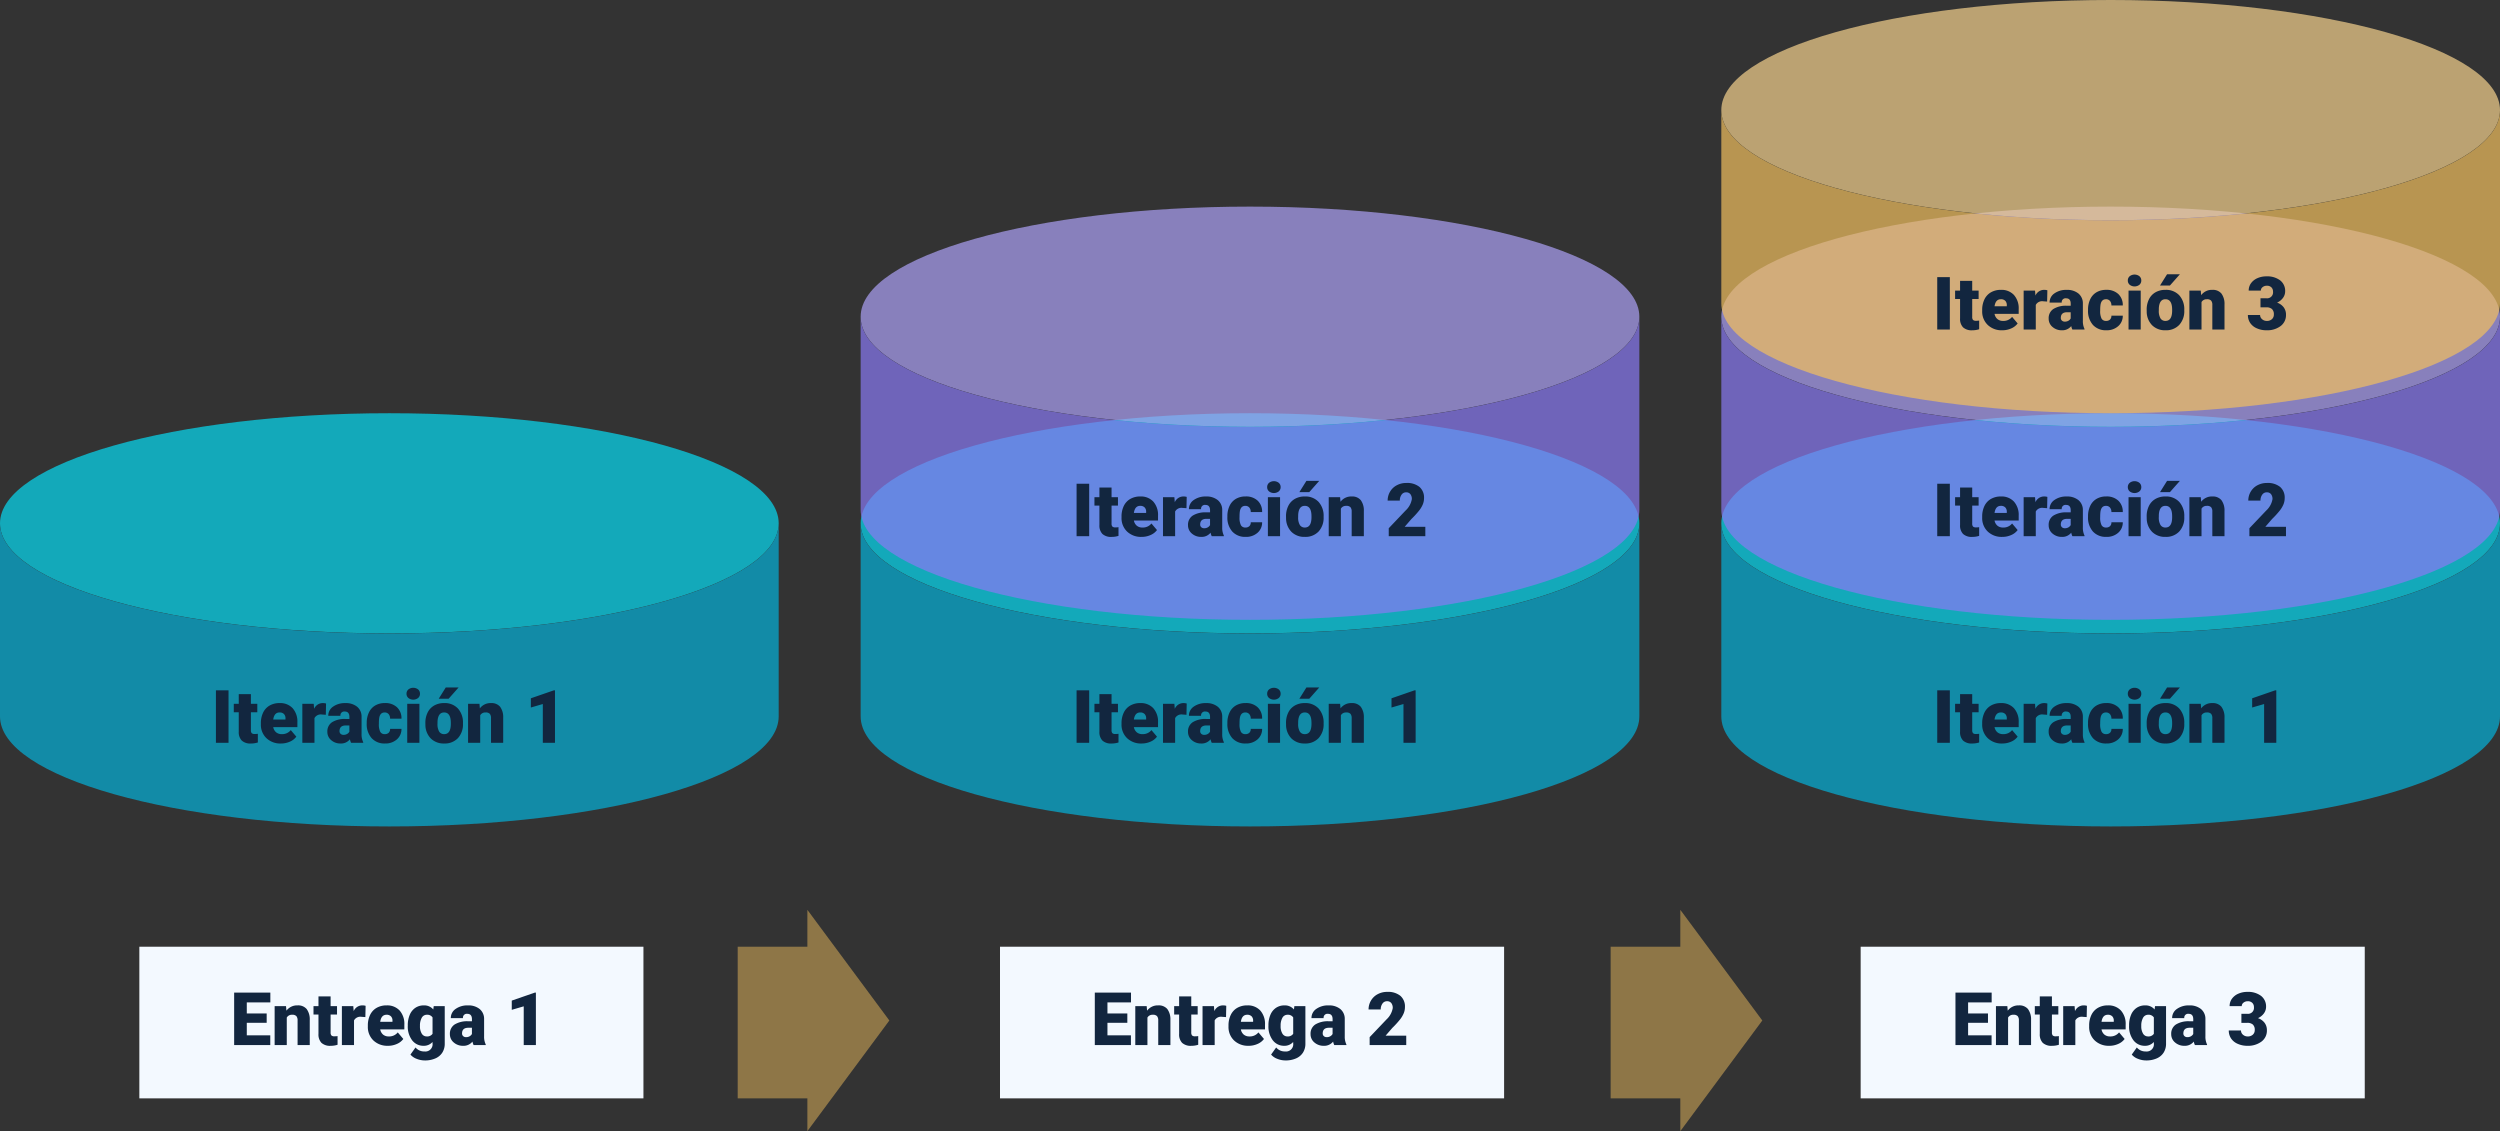 <svg xmlns="http://www.w3.org/2000/svg" xmlns:xlink="http://www.w3.org/1999/xlink" width="610" height="276" viewBox="0 0 610 276">
  <rect x="0" y="0" width="610" height="276" fill="#333333" stroke="none"/>
  <defs>
    <clipPath id="clip-path">
      <rect id="Rectángulo_342245" data-name="Rectángulo 342245" width="190" height="100.826" fill="none"/>
    </clipPath>
    <clipPath id="clip-path-4">
      <rect id="Rectángulo_342245-4" data-name="Rectángulo 342245" width="190" height="100.826" fill="#8979f3"/>
    </clipPath>
  </defs>
  <g id="Grupo_891806" data-name="Grupo 891806" transform="translate(-495 -566)">
    <g id="Grupo_887291" data-name="Grupo 887291" transform="translate(495 666.826)" opacity="0.7">
      <g id="Grupo_887290" data-name="Grupo 887290" transform="translate(0 0)" clip-path="url(#clip-path)">
        <path id="Trazado_688461" data-name="Trazado 688461" d="M95,0c52.466,0,95,12.027,95,26.863S147.465,53.725,95,53.725,0,41.7,0,26.863,42.533,0,95,0" transform="translate(0 0)" fill="#05dbf3" fill-rule="evenodd"/>
        <path id="Trazado_688462" data-name="Trazado 688462" d="M190,26.889V73.965c0,14.836-42.533,26.862-95,26.862S0,88.8,0,73.965V26.889C0,41.725,42.533,53.752,95,53.752s95-12.027,95-26.863" transform="translate(0 0)" fill="#04b1d9" fill-rule="evenodd"/>
      </g>
    </g>
    <g id="Grupo_887296" data-name="Grupo 887296" transform="translate(705 666.826)" opacity="0.7">
      <g id="Grupo_887290-2" data-name="Grupo 887290" transform="translate(0 0)" clip-path="url(#clip-path)">
        <path id="Trazado_688461-2" data-name="Trazado 688461" d="M95,0c52.466,0,95,12.027,95,26.863S147.465,53.725,95,53.725,0,41.7,0,26.863,42.533,0,95,0" transform="translate(0 0)" fill="#05dbf3" fill-rule="evenodd"/>
        <path id="Trazado_688462-2" data-name="Trazado 688462" d="M190,26.889V73.965c0,14.836-42.533,26.862-95,26.862S0,88.8,0,73.965V26.889C0,41.725,42.533,53.752,95,53.752s95-12.027,95-26.863" transform="translate(0 0)" fill="#04b1d9" fill-rule="evenodd"/>
      </g>
    </g>
    <g id="Grupo_887297" data-name="Grupo 887297" transform="translate(915 666.826)" opacity="0.7">
      <g id="Grupo_887290-3" data-name="Grupo 887290" transform="translate(0 0)" clip-path="url(#clip-path)">
        <path id="Trazado_688461-3" data-name="Trazado 688461" d="M95,0c52.466,0,95,12.027,95,26.863S147.465,53.725,95,53.725,0,41.7,0,26.863,42.533,0,95,0" transform="translate(0 0)" fill="#05dbf3" fill-rule="evenodd"/>
        <path id="Trazado_688462-3" data-name="Trazado 688462" d="M190,26.889V73.965c0,14.836-42.533,26.862-95,26.862S0,88.8,0,73.965V26.889C0,41.725,42.533,53.752,95,53.752s95-12.027,95-26.863" transform="translate(0 0)" fill="#04b1d9" fill-rule="evenodd"/>
      </g>
    </g>
    <g id="Grupo_887295" data-name="Grupo 887295" transform="translate(705 616.413)" opacity="0.7">
      <g id="Grupo_887290-4" data-name="Grupo 887290" transform="translate(0 0)" clip-path="url(#clip-path-4)">
        <path id="Trazado_688461-4" data-name="Trazado 688461" d="M95,0c52.466,0,95,12.027,95,26.863S147.465,53.725,95,53.725,0,41.7,0,26.863,42.533,0,95,0" transform="translate(0 0)" fill="#ada1f7" fill-rule="evenodd"/>
        <path id="Trazado_688462-4" data-name="Trazado 688462" d="M190,26.889V73.965c0,14.836-42.533,26.862-95,26.862S0,88.8,0,73.965V26.889C0,41.725,42.533,53.752,95,53.752s95-12.027,95-26.863" transform="translate(0 0)" fill="#8979f3" fill-rule="evenodd"/>
      </g>
    </g>
    <g id="Grupo_887299" data-name="Grupo 887299" transform="translate(915 616.413)" opacity="0.7">
      <g id="Grupo_887290-5" data-name="Grupo 887290" transform="translate(0 0)" clip-path="url(#clip-path-4)">
        <path id="Trazado_688461-5" data-name="Trazado 688461" d="M95,0c52.466,0,95,12.027,95,26.863S147.465,53.725,95,53.725,0,41.7,0,26.863,42.533,0,95,0" transform="translate(0 0)" fill="#ada1f7" fill-rule="evenodd"/>
        <path id="Trazado_688462-5" data-name="Trazado 688462" d="M190,26.889V73.965c0,14.836-42.533,26.862-95,26.862S0,88.8,0,73.965V26.889C0,41.725,42.533,53.752,95,53.752s95-12.027,95-26.863" transform="translate(0 0)" fill="#8979f3" fill-rule="evenodd"/>
      </g>
    </g>
    <g id="Grupo_887298" data-name="Grupo 887298" transform="translate(915 566)" opacity="0.7">
      <g id="Grupo_887290-6" data-name="Grupo 887290" transform="translate(0 0)" clip-path="url(#clip-path)">
        <path id="Trazado_688461-6" data-name="Trazado 688461" d="M95,0c52.466,0,95,12.027,95,26.863S147.465,53.725,95,53.725,0,41.7,0,26.863,42.533,0,95,0" transform="translate(0 0)" fill="#f5d28d" fill-rule="evenodd"/>
        <path id="Trazado_688462-6" data-name="Trazado 688462" d="M190,26.889V73.965c0,14.836-42.533,26.862-95,26.862S0,88.8,0,73.965V26.889C0,41.725,42.533,53.752,95,53.752s95-12.027,95-26.863" transform="translate(0 0)" fill="#f1bf5e" fill-rule="evenodd"/>
      </g>
    </g>
    <path id="Trazado_688647" data-name="Trazado 688647" d="M55.761,17H52.685V4.2h3.076ZM61.219,5.126V7.49h1.564V9.547H61.219V13.9a1.111,1.111,0,0,0,.193.747,1.037,1.037,0,0,0,.765.211,4.345,4.345,0,0,0,.738-.053v2.118a5.466,5.466,0,0,1-1.67.255,3.1,3.1,0,0,1-2.259-.721,2.954,2.954,0,0,1-.729-2.188V9.547H57.044V7.49h1.213V5.126Zm7.33,12.05a4.889,4.889,0,0,1-3.542-1.305,4.507,4.507,0,0,1-1.354-3.4v-.246a5.84,5.84,0,0,1,.541-2.575,3.955,3.955,0,0,1,1.578-1.727,4.763,4.763,0,0,1,2.461-.611A4.117,4.117,0,0,1,71.4,8.558a4.887,4.887,0,0,1,1.16,3.467v1.151H66.668a2.135,2.135,0,0,0,.694,1.257,2.066,2.066,0,0,0,1.389.457,2.662,2.662,0,0,0,2.2-.984l1.354,1.6a3.784,3.784,0,0,1-1.569,1.217A5.3,5.3,0,0,1,68.549,17.176ZM68.215,9.6q-1.3,0-1.547,1.723h2.988v-.229a1.467,1.467,0,0,0-.36-1.1A1.434,1.434,0,0,0,68.215,9.6Zm11.285.571-.976-.07a1.752,1.752,0,0,0-1.793.879V17H73.77V7.49h2.777l.1,1.222a2.294,2.294,0,0,1,2.083-1.4,2.888,2.888,0,0,1,.826.105ZM85.662,17a3.344,3.344,0,0,1-.281-.853A2.754,2.754,0,0,1,83.1,17.176a3.374,3.374,0,0,1-2.285-.813,2.588,2.588,0,0,1-.94-2.043,2.66,2.66,0,0,1,1.143-2.338,5.821,5.821,0,0,1,3.322-.791h.914v-.5q0-1.316-1.134-1.316a.927.927,0,0,0-1.055,1.042H80.1a2.655,2.655,0,0,1,1.173-2.239,4.931,4.931,0,0,1,2.993-.86,4.323,4.323,0,0,1,2.874.888,3.086,3.086,0,0,1,1.081,2.435v4.21a4.311,4.311,0,0,0,.4,2V17Zm-1.854-1.934a1.652,1.652,0,0,0,.918-.237,1.487,1.487,0,0,0,.523-.536V12.772h-.861q-1.547,0-1.547,1.389a.848.848,0,0,0,.272.655A.986.986,0,0,0,83.807,15.066Zm10.072-.176a1.317,1.317,0,0,0,.967-.338,1.241,1.241,0,0,0,.334-.945h2.777a3.288,3.288,0,0,1-1.121,2.566,4.168,4.168,0,0,1-2.887,1,4.22,4.22,0,0,1-3.27-1.3,5.125,5.125,0,0,1-1.2-3.6v-.123A5.792,5.792,0,0,1,90.017,9.6a3.872,3.872,0,0,1,1.534-1.7,4.573,4.573,0,0,1,2.373-.593,4.116,4.116,0,0,1,2.944,1.028,3.647,3.647,0,0,1,1.09,2.786H95.18A1.626,1.626,0,0,0,94.82,10a1.244,1.244,0,0,0-.967-.4q-1.151,0-1.345,1.468a10.357,10.357,0,0,0-.062,1.283,4.068,4.068,0,0,0,.343,1.986A1.187,1.187,0,0,0,93.879,14.891ZM102.334,17H99.364V7.49h2.971ZM99.188,5.029a1.334,1.334,0,0,1,.457-1.043,1.934,1.934,0,0,1,2.373,0,1.334,1.334,0,0,1,.457,1.043,1.334,1.334,0,0,1-.457,1.043,1.934,1.934,0,0,1-2.373,0A1.334,1.334,0,0,1,99.188,5.029Zm4.6,7.128a5.613,5.613,0,0,1,.554-2.536,3.96,3.96,0,0,1,1.591-1.709,4.791,4.791,0,0,1,2.435-.6,4.373,4.373,0,0,1,3.366,1.323,5.076,5.076,0,0,1,1.23,3.6v.105a4.925,4.925,0,0,1-1.235,3.529,4.384,4.384,0,0,1-3.344,1.305,4.434,4.434,0,0,1-3.261-1.217,4.761,4.761,0,0,1-1.327-3.3Zm2.962.185a3.538,3.538,0,0,0,.413,1.934,1.376,1.376,0,0,0,1.222.615q1.582,0,1.617-2.435v-.3Q110,9.6,108.364,9.6q-1.485,0-1.608,2.206ZM108.768,3.5H111.9l-2.443,2.76-2.417,0Zm8.218,3.99.1,1.116A3.225,3.225,0,0,1,119.8,7.314a2.713,2.713,0,0,1,2.219.888,4.226,4.226,0,0,1,.76,2.672V17h-2.971V11a1.6,1.6,0,0,0-.29-1.059,1.342,1.342,0,0,0-1.055-.338,1.413,1.413,0,0,0-1.292.686V17h-2.962V7.49ZM135.417,17h-2.971V7.543l-2.918.853V6.146L135.144,4.2h.272Z" transform="translate(495 730.239)" fill="#12263f"/>
    <path id="Trazado_688648" data-name="Trazado 688648" d="M55.761,17H52.685V4.2h3.076ZM61.219,5.126V7.49h1.564V9.547H61.219V13.9a1.111,1.111,0,0,0,.193.747,1.037,1.037,0,0,0,.765.211,4.345,4.345,0,0,0,.738-.053v2.118a5.466,5.466,0,0,1-1.67.255,3.1,3.1,0,0,1-2.259-.721,2.954,2.954,0,0,1-.729-2.188V9.547H57.044V7.49h1.213V5.126Zm7.33,12.05a4.889,4.889,0,0,1-3.542-1.305,4.507,4.507,0,0,1-1.354-3.4v-.246a5.84,5.84,0,0,1,.541-2.575,3.955,3.955,0,0,1,1.578-1.727,4.763,4.763,0,0,1,2.461-.611A4.117,4.117,0,0,1,71.4,8.558a4.887,4.887,0,0,1,1.16,3.467v1.151H66.668a2.135,2.135,0,0,0,.694,1.257,2.066,2.066,0,0,0,1.389.457,2.662,2.662,0,0,0,2.2-.984l1.354,1.6a3.784,3.784,0,0,1-1.569,1.217A5.3,5.3,0,0,1,68.549,17.176ZM68.215,9.6q-1.3,0-1.547,1.723h2.988v-.229a1.467,1.467,0,0,0-.36-1.1A1.434,1.434,0,0,0,68.215,9.6Zm11.285.571-.976-.07a1.752,1.752,0,0,0-1.793.879V17H73.77V7.49h2.777l.1,1.222a2.294,2.294,0,0,1,2.083-1.4,2.888,2.888,0,0,1,.826.105ZM85.662,17a3.344,3.344,0,0,1-.281-.853A2.754,2.754,0,0,1,83.1,17.176a3.374,3.374,0,0,1-2.285-.813,2.588,2.588,0,0,1-.94-2.043,2.66,2.66,0,0,1,1.143-2.338,5.821,5.821,0,0,1,3.322-.791h.914v-.5q0-1.316-1.134-1.316a.927.927,0,0,0-1.055,1.042H80.1a2.655,2.655,0,0,1,1.173-2.239,4.931,4.931,0,0,1,2.993-.86,4.323,4.323,0,0,1,2.874.888,3.086,3.086,0,0,1,1.081,2.435v4.21a4.311,4.311,0,0,0,.4,2V17Zm-1.854-1.934a1.652,1.652,0,0,0,.918-.237,1.487,1.487,0,0,0,.523-.536V12.772h-.861q-1.547,0-1.547,1.389a.848.848,0,0,0,.272.655A.986.986,0,0,0,83.807,15.066Zm10.072-.176a1.317,1.317,0,0,0,.967-.338,1.241,1.241,0,0,0,.334-.945h2.777a3.288,3.288,0,0,1-1.121,2.566,4.168,4.168,0,0,1-2.887,1,4.22,4.22,0,0,1-3.27-1.3,5.125,5.125,0,0,1-1.2-3.6v-.123A5.792,5.792,0,0,1,90.017,9.6a3.872,3.872,0,0,1,1.534-1.7,4.573,4.573,0,0,1,2.373-.593,4.116,4.116,0,0,1,2.944,1.028,3.647,3.647,0,0,1,1.09,2.786H95.18A1.626,1.626,0,0,0,94.82,10a1.244,1.244,0,0,0-.967-.4q-1.151,0-1.345,1.468a10.357,10.357,0,0,0-.062,1.283,4.068,4.068,0,0,0,.343,1.986A1.187,1.187,0,0,0,93.879,14.891ZM102.334,17H99.364V7.49h2.971ZM99.188,5.029a1.334,1.334,0,0,1,.457-1.043,1.934,1.934,0,0,1,2.373,0,1.334,1.334,0,0,1,.457,1.043,1.334,1.334,0,0,1-.457,1.043,1.934,1.934,0,0,1-2.373,0A1.334,1.334,0,0,1,99.188,5.029Zm4.6,7.128a5.613,5.613,0,0,1,.554-2.536,3.96,3.96,0,0,1,1.591-1.709,4.791,4.791,0,0,1,2.435-.6,4.373,4.373,0,0,1,3.366,1.323,5.076,5.076,0,0,1,1.23,3.6v.105a4.925,4.925,0,0,1-1.235,3.529,4.384,4.384,0,0,1-3.344,1.305,4.434,4.434,0,0,1-3.261-1.217,4.761,4.761,0,0,1-1.327-3.3Zm2.962.185a3.538,3.538,0,0,0,.413,1.934,1.376,1.376,0,0,0,1.222.615q1.582,0,1.617-2.435v-.3Q110,9.6,108.364,9.6q-1.485,0-1.608,2.206ZM108.768,3.5H111.9l-2.443,2.76-2.417,0Zm8.218,3.99.1,1.116A3.225,3.225,0,0,1,119.8,7.314a2.713,2.713,0,0,1,2.219.888,4.226,4.226,0,0,1,.76,2.672V17h-2.971V11a1.6,1.6,0,0,0-.29-1.059,1.342,1.342,0,0,0-1.055-.338,1.413,1.413,0,0,0-1.292.686V17h-2.962V7.49ZM135.417,17h-2.971V7.543l-2.918.853V6.146L135.144,4.2h.272Z" transform="translate(705 730.239)" fill="#12263f"/>
    <path id="Trazado_688649" data-name="Trazado 688649" d="M55.761,17H52.685V4.2h3.076ZM61.219,5.126V7.49h1.564V9.547H61.219V13.9a1.111,1.111,0,0,0,.193.747,1.037,1.037,0,0,0,.765.211,4.345,4.345,0,0,0,.738-.053v2.118a5.466,5.466,0,0,1-1.67.255,3.1,3.1,0,0,1-2.259-.721,2.954,2.954,0,0,1-.729-2.188V9.547H57.044V7.49h1.213V5.126Zm7.33,12.05a4.889,4.889,0,0,1-3.542-1.305,4.507,4.507,0,0,1-1.354-3.4v-.246a5.84,5.84,0,0,1,.541-2.575,3.955,3.955,0,0,1,1.578-1.727,4.763,4.763,0,0,1,2.461-.611A4.117,4.117,0,0,1,71.4,8.558a4.887,4.887,0,0,1,1.16,3.467v1.151H66.668a2.135,2.135,0,0,0,.694,1.257,2.066,2.066,0,0,0,1.389.457,2.662,2.662,0,0,0,2.2-.984l1.354,1.6a3.784,3.784,0,0,1-1.569,1.217A5.3,5.3,0,0,1,68.549,17.176ZM68.215,9.6q-1.3,0-1.547,1.723h2.988v-.229a1.467,1.467,0,0,0-.36-1.1A1.434,1.434,0,0,0,68.215,9.6Zm11.285.571-.976-.07a1.752,1.752,0,0,0-1.793.879V17H73.77V7.49h2.777l.1,1.222a2.294,2.294,0,0,1,2.083-1.4,2.888,2.888,0,0,1,.826.105ZM85.662,17a3.344,3.344,0,0,1-.281-.853A2.754,2.754,0,0,1,83.1,17.176a3.374,3.374,0,0,1-2.285-.813,2.588,2.588,0,0,1-.94-2.043,2.66,2.66,0,0,1,1.143-2.338,5.821,5.821,0,0,1,3.322-.791h.914v-.5q0-1.316-1.134-1.316a.927.927,0,0,0-1.055,1.042H80.1a2.655,2.655,0,0,1,1.173-2.239,4.931,4.931,0,0,1,2.993-.86,4.323,4.323,0,0,1,2.874.888,3.086,3.086,0,0,1,1.081,2.435v4.21a4.311,4.311,0,0,0,.4,2V17Zm-1.854-1.934a1.652,1.652,0,0,0,.918-.237,1.487,1.487,0,0,0,.523-.536V12.772h-.861q-1.547,0-1.547,1.389a.848.848,0,0,0,.272.655A.986.986,0,0,0,83.807,15.066Zm10.072-.176a1.317,1.317,0,0,0,.967-.338,1.241,1.241,0,0,0,.334-.945h2.777a3.288,3.288,0,0,1-1.121,2.566,4.168,4.168,0,0,1-2.887,1,4.22,4.22,0,0,1-3.27-1.3,5.125,5.125,0,0,1-1.2-3.6v-.123A5.792,5.792,0,0,1,90.017,9.6a3.872,3.872,0,0,1,1.534-1.7,4.573,4.573,0,0,1,2.373-.593,4.116,4.116,0,0,1,2.944,1.028,3.647,3.647,0,0,1,1.09,2.786H95.18A1.626,1.626,0,0,0,94.82,10a1.244,1.244,0,0,0-.967-.4q-1.151,0-1.345,1.468a10.357,10.357,0,0,0-.062,1.283,4.068,4.068,0,0,0,.343,1.986A1.187,1.187,0,0,0,93.879,14.891ZM102.334,17H99.364V7.49h2.971ZM99.188,5.029a1.334,1.334,0,0,1,.457-1.043,1.934,1.934,0,0,1,2.373,0,1.334,1.334,0,0,1,.457,1.043,1.334,1.334,0,0,1-.457,1.043,1.934,1.934,0,0,1-2.373,0A1.334,1.334,0,0,1,99.188,5.029Zm4.6,7.128a5.613,5.613,0,0,1,.554-2.536,3.96,3.96,0,0,1,1.591-1.709,4.791,4.791,0,0,1,2.435-.6,4.373,4.373,0,0,1,3.366,1.323,5.076,5.076,0,0,1,1.23,3.6v.105a4.925,4.925,0,0,1-1.235,3.529,4.384,4.384,0,0,1-3.344,1.305,4.434,4.434,0,0,1-3.261-1.217,4.761,4.761,0,0,1-1.327-3.3Zm2.962.185a3.538,3.538,0,0,0,.413,1.934,1.376,1.376,0,0,0,1.222.615q1.582,0,1.617-2.435v-.3Q110,9.6,108.364,9.6q-1.485,0-1.608,2.206ZM108.768,3.5H111.9l-2.443,2.76-2.417,0Zm8.218,3.99.1,1.116A3.225,3.225,0,0,1,119.8,7.314a2.713,2.713,0,0,1,2.219.888,4.226,4.226,0,0,1,.76,2.672V17h-2.971V11a1.6,1.6,0,0,0-.29-1.059,1.342,1.342,0,0,0-1.055-.338,1.413,1.413,0,0,0-1.292.686V17h-2.962V7.49ZM135.417,17h-2.971V7.543l-2.918.853V6.146L135.144,4.2h.272Z" transform="translate(915 730.239)" fill="#12263f"/>
    <path id="Trazado_688650" data-name="Trazado 688650" d="M55.761,17H52.685V4.2h3.076ZM61.219,5.126V7.49h1.564V9.547H61.219V13.9a1.111,1.111,0,0,0,.193.747,1.037,1.037,0,0,0,.765.211,4.345,4.345,0,0,0,.738-.053v2.118a5.466,5.466,0,0,1-1.67.255,3.1,3.1,0,0,1-2.259-.721,2.954,2.954,0,0,1-.729-2.188V9.547H57.044V7.49h1.213V5.126Zm7.33,12.05a4.889,4.889,0,0,1-3.542-1.305,4.507,4.507,0,0,1-1.354-3.4v-.246a5.84,5.84,0,0,1,.541-2.575,3.955,3.955,0,0,1,1.578-1.727,4.763,4.763,0,0,1,2.461-.611A4.117,4.117,0,0,1,71.4,8.558a4.887,4.887,0,0,1,1.16,3.467v1.151H66.668a2.135,2.135,0,0,0,.694,1.257,2.066,2.066,0,0,0,1.389.457,2.662,2.662,0,0,0,2.2-.984l1.354,1.6a3.784,3.784,0,0,1-1.569,1.217A5.3,5.3,0,0,1,68.549,17.176ZM68.215,9.6q-1.3,0-1.547,1.723h2.988v-.229a1.467,1.467,0,0,0-.36-1.1A1.434,1.434,0,0,0,68.215,9.6Zm11.285.571-.976-.07a1.752,1.752,0,0,0-1.793.879V17H73.77V7.49h2.777l.1,1.222a2.294,2.294,0,0,1,2.083-1.4,2.888,2.888,0,0,1,.826.105ZM85.662,17a3.344,3.344,0,0,1-.281-.853A2.754,2.754,0,0,1,83.1,17.176a3.374,3.374,0,0,1-2.285-.813,2.588,2.588,0,0,1-.94-2.043,2.66,2.66,0,0,1,1.143-2.338,5.821,5.821,0,0,1,3.322-.791h.914v-.5q0-1.316-1.134-1.316a.927.927,0,0,0-1.055,1.042H80.1a2.655,2.655,0,0,1,1.173-2.239,4.931,4.931,0,0,1,2.993-.86,4.323,4.323,0,0,1,2.874.888,3.086,3.086,0,0,1,1.081,2.435v4.21a4.311,4.311,0,0,0,.4,2V17Zm-1.854-1.934a1.652,1.652,0,0,0,.918-.237,1.487,1.487,0,0,0,.523-.536V12.772h-.861q-1.547,0-1.547,1.389a.848.848,0,0,0,.272.655A.986.986,0,0,0,83.807,15.066Zm10.072-.176a1.317,1.317,0,0,0,.967-.338,1.241,1.241,0,0,0,.334-.945h2.777a3.288,3.288,0,0,1-1.121,2.566,4.168,4.168,0,0,1-2.887,1,4.22,4.22,0,0,1-3.27-1.3,5.125,5.125,0,0,1-1.2-3.6v-.123A5.792,5.792,0,0,1,90.017,9.6a3.872,3.872,0,0,1,1.534-1.7,4.573,4.573,0,0,1,2.373-.593,4.116,4.116,0,0,1,2.944,1.028,3.647,3.647,0,0,1,1.09,2.786H95.18A1.626,1.626,0,0,0,94.82,10a1.244,1.244,0,0,0-.967-.4q-1.151,0-1.345,1.468a10.357,10.357,0,0,0-.062,1.283,4.068,4.068,0,0,0,.343,1.986A1.187,1.187,0,0,0,93.879,14.891ZM102.334,17H99.364V7.49h2.971ZM99.188,5.029a1.334,1.334,0,0,1,.457-1.043,1.934,1.934,0,0,1,2.373,0,1.334,1.334,0,0,1,.457,1.043,1.334,1.334,0,0,1-.457,1.043,1.934,1.934,0,0,1-2.373,0A1.334,1.334,0,0,1,99.188,5.029Zm4.6,7.128a5.613,5.613,0,0,1,.554-2.536,3.96,3.96,0,0,1,1.591-1.709,4.791,4.791,0,0,1,2.435-.6,4.373,4.373,0,0,1,3.366,1.323,5.076,5.076,0,0,1,1.23,3.6v.105a4.925,4.925,0,0,1-1.235,3.529,4.384,4.384,0,0,1-3.344,1.305,4.434,4.434,0,0,1-3.261-1.217,4.761,4.761,0,0,1-1.327-3.3Zm2.962.185a3.538,3.538,0,0,0,.413,1.934,1.376,1.376,0,0,0,1.222.615q1.582,0,1.617-2.435v-.3Q110,9.6,108.364,9.6q-1.485,0-1.608,2.206ZM108.768,3.5H111.9l-2.443,2.76-2.417,0Zm8.218,3.99.1,1.116A3.225,3.225,0,0,1,119.8,7.314a2.713,2.713,0,0,1,2.219.888,4.226,4.226,0,0,1,.76,2.672V17h-2.971V11a1.6,1.6,0,0,0-.29-1.059,1.342,1.342,0,0,0-1.055-.338,1.413,1.413,0,0,0-1.292.686V17h-2.962V7.49ZM137.781,17h-8.93V15.066l4.113-4.324a4.909,4.909,0,0,0,1.521-2.751,1.913,1.913,0,0,0-.36-1.257,1.287,1.287,0,0,0-1.046-.431,1.3,1.3,0,0,0-1.1.576,2.366,2.366,0,0,0-.422,1.437h-2.971a4.2,4.2,0,0,1,.589-2.175,4.129,4.129,0,0,1,1.635-1.56,4.856,4.856,0,0,1,2.338-.562,4.777,4.777,0,0,1,3.195.958,3.42,3.42,0,0,1,1.121,2.751,4,4,0,0,1-.281,1.472,6.456,6.456,0,0,1-.875,1.5,22.029,22.029,0,0,1-1.912,2.1l-1.652,1.907h5.036Z" transform="translate(705 679.826)" fill="#12263f"/>
    <path id="Trazado_688651" data-name="Trazado 688651" d="M55.761,17H52.685V4.2h3.076ZM61.219,5.126V7.49h1.564V9.547H61.219V13.9a1.111,1.111,0,0,0,.193.747,1.037,1.037,0,0,0,.765.211,4.345,4.345,0,0,0,.738-.053v2.118a5.466,5.466,0,0,1-1.67.255,3.1,3.1,0,0,1-2.259-.721,2.954,2.954,0,0,1-.729-2.188V9.547H57.044V7.49h1.213V5.126Zm7.33,12.05a4.889,4.889,0,0,1-3.542-1.305,4.507,4.507,0,0,1-1.354-3.4v-.246a5.84,5.84,0,0,1,.541-2.575,3.955,3.955,0,0,1,1.578-1.727,4.763,4.763,0,0,1,2.461-.611A4.117,4.117,0,0,1,71.4,8.558a4.887,4.887,0,0,1,1.16,3.467v1.151H66.668a2.135,2.135,0,0,0,.694,1.257,2.066,2.066,0,0,0,1.389.457,2.662,2.662,0,0,0,2.2-.984l1.354,1.6a3.784,3.784,0,0,1-1.569,1.217A5.3,5.3,0,0,1,68.549,17.176ZM68.215,9.6q-1.3,0-1.547,1.723h2.988v-.229a1.467,1.467,0,0,0-.36-1.1A1.434,1.434,0,0,0,68.215,9.6Zm11.285.571-.976-.07a1.752,1.752,0,0,0-1.793.879V17H73.77V7.49h2.777l.1,1.222a2.294,2.294,0,0,1,2.083-1.4,2.888,2.888,0,0,1,.826.105ZM85.662,17a3.344,3.344,0,0,1-.281-.853A2.754,2.754,0,0,1,83.1,17.176a3.374,3.374,0,0,1-2.285-.813,2.588,2.588,0,0,1-.94-2.043,2.66,2.66,0,0,1,1.143-2.338,5.821,5.821,0,0,1,3.322-.791h.914v-.5q0-1.316-1.134-1.316a.927.927,0,0,0-1.055,1.042H80.1a2.655,2.655,0,0,1,1.173-2.239,4.931,4.931,0,0,1,2.993-.86,4.323,4.323,0,0,1,2.874.888,3.086,3.086,0,0,1,1.081,2.435v4.21a4.311,4.311,0,0,0,.4,2V17Zm-1.854-1.934a1.652,1.652,0,0,0,.918-.237,1.487,1.487,0,0,0,.523-.536V12.772h-.861q-1.547,0-1.547,1.389a.848.848,0,0,0,.272.655A.986.986,0,0,0,83.807,15.066Zm10.072-.176a1.317,1.317,0,0,0,.967-.338,1.241,1.241,0,0,0,.334-.945h2.777a3.288,3.288,0,0,1-1.121,2.566,4.168,4.168,0,0,1-2.887,1,4.22,4.22,0,0,1-3.27-1.3,5.125,5.125,0,0,1-1.2-3.6v-.123A5.792,5.792,0,0,1,90.017,9.6a3.872,3.872,0,0,1,1.534-1.7,4.573,4.573,0,0,1,2.373-.593,4.116,4.116,0,0,1,2.944,1.028,3.647,3.647,0,0,1,1.09,2.786H95.18A1.626,1.626,0,0,0,94.82,10a1.244,1.244,0,0,0-.967-.4q-1.151,0-1.345,1.468a10.357,10.357,0,0,0-.062,1.283,4.068,4.068,0,0,0,.343,1.986A1.187,1.187,0,0,0,93.879,14.891ZM102.334,17H99.364V7.49h2.971ZM99.188,5.029a1.334,1.334,0,0,1,.457-1.043,1.934,1.934,0,0,1,2.373,0,1.334,1.334,0,0,1,.457,1.043,1.334,1.334,0,0,1-.457,1.043,1.934,1.934,0,0,1-2.373,0A1.334,1.334,0,0,1,99.188,5.029Zm4.6,7.128a5.613,5.613,0,0,1,.554-2.536,3.96,3.96,0,0,1,1.591-1.709,4.791,4.791,0,0,1,2.435-.6,4.373,4.373,0,0,1,3.366,1.323,5.076,5.076,0,0,1,1.23,3.6v.105a4.925,4.925,0,0,1-1.235,3.529,4.384,4.384,0,0,1-3.344,1.305,4.434,4.434,0,0,1-3.261-1.217,4.761,4.761,0,0,1-1.327-3.3Zm2.962.185a3.538,3.538,0,0,0,.413,1.934,1.376,1.376,0,0,0,1.222.615q1.582,0,1.617-2.435v-.3Q110,9.6,108.364,9.6q-1.485,0-1.608,2.206ZM108.768,3.5H111.9l-2.443,2.76-2.417,0Zm8.218,3.99.1,1.116A3.225,3.225,0,0,1,119.8,7.314a2.713,2.713,0,0,1,2.219.888,4.226,4.226,0,0,1,.76,2.672V17h-2.971V11a1.6,1.6,0,0,0-.29-1.059,1.342,1.342,0,0,0-1.055-.338,1.413,1.413,0,0,0-1.292.686V17h-2.962V7.49ZM137.781,17h-8.93V15.066l4.113-4.324a4.909,4.909,0,0,0,1.521-2.751,1.913,1.913,0,0,0-.36-1.257,1.287,1.287,0,0,0-1.046-.431,1.3,1.3,0,0,0-1.1.576,2.366,2.366,0,0,0-.422,1.437h-2.971a4.2,4.2,0,0,1,.589-2.175,4.129,4.129,0,0,1,1.635-1.56,4.856,4.856,0,0,1,2.338-.562,4.777,4.777,0,0,1,3.195.958,3.42,3.42,0,0,1,1.121,2.751,4,4,0,0,1-.281,1.472,6.456,6.456,0,0,1-.875,1.5,22.029,22.029,0,0,1-1.912,2.1l-1.652,1.907h5.036Z" transform="translate(915 679.826)" fill="#12263f"/>
    <path id="Trazado_688652" data-name="Trazado 688652" d="M55.761,17H52.685V4.2h3.076ZM61.219,5.126V7.49h1.564V9.547H61.219V13.9a1.111,1.111,0,0,0,.193.747,1.037,1.037,0,0,0,.765.211,4.345,4.345,0,0,0,.738-.053v2.118a5.466,5.466,0,0,1-1.67.255,3.1,3.1,0,0,1-2.259-.721,2.954,2.954,0,0,1-.729-2.188V9.547H57.044V7.49h1.213V5.126Zm7.33,12.05a4.889,4.889,0,0,1-3.542-1.305,4.507,4.507,0,0,1-1.354-3.4v-.246a5.84,5.84,0,0,1,.541-2.575,3.955,3.955,0,0,1,1.578-1.727,4.763,4.763,0,0,1,2.461-.611A4.117,4.117,0,0,1,71.4,8.558a4.887,4.887,0,0,1,1.16,3.467v1.151H66.668a2.135,2.135,0,0,0,.694,1.257,2.066,2.066,0,0,0,1.389.457,2.662,2.662,0,0,0,2.2-.984l1.354,1.6a3.784,3.784,0,0,1-1.569,1.217A5.3,5.3,0,0,1,68.549,17.176ZM68.215,9.6q-1.3,0-1.547,1.723h2.988v-.229a1.467,1.467,0,0,0-.36-1.1A1.434,1.434,0,0,0,68.215,9.6Zm11.285.571-.976-.07a1.752,1.752,0,0,0-1.793.879V17H73.77V7.49h2.777l.1,1.222a2.294,2.294,0,0,1,2.083-1.4,2.888,2.888,0,0,1,.826.105ZM85.662,17a3.344,3.344,0,0,1-.281-.853A2.754,2.754,0,0,1,83.1,17.176a3.374,3.374,0,0,1-2.285-.813,2.588,2.588,0,0,1-.94-2.043,2.66,2.66,0,0,1,1.143-2.338,5.821,5.821,0,0,1,3.322-.791h.914v-.5q0-1.316-1.134-1.316a.927.927,0,0,0-1.055,1.042H80.1a2.655,2.655,0,0,1,1.173-2.239,4.931,4.931,0,0,1,2.993-.86,4.323,4.323,0,0,1,2.874.888,3.086,3.086,0,0,1,1.081,2.435v4.21a4.311,4.311,0,0,0,.4,2V17Zm-1.854-1.934a1.652,1.652,0,0,0,.918-.237,1.487,1.487,0,0,0,.523-.536V12.772h-.861q-1.547,0-1.547,1.389a.848.848,0,0,0,.272.655A.986.986,0,0,0,83.807,15.066Zm10.072-.176a1.317,1.317,0,0,0,.967-.338,1.241,1.241,0,0,0,.334-.945h2.777a3.288,3.288,0,0,1-1.121,2.566,4.168,4.168,0,0,1-2.887,1,4.22,4.22,0,0,1-3.27-1.3,5.125,5.125,0,0,1-1.2-3.6v-.123A5.792,5.792,0,0,1,90.017,9.6a3.872,3.872,0,0,1,1.534-1.7,4.573,4.573,0,0,1,2.373-.593,4.116,4.116,0,0,1,2.944,1.028,3.647,3.647,0,0,1,1.09,2.786H95.18A1.626,1.626,0,0,0,94.82,10a1.244,1.244,0,0,0-.967-.4q-1.151,0-1.345,1.468a10.357,10.357,0,0,0-.062,1.283,4.068,4.068,0,0,0,.343,1.986A1.187,1.187,0,0,0,93.879,14.891ZM102.334,17H99.364V7.49h2.971ZM99.188,5.029a1.334,1.334,0,0,1,.457-1.043,1.934,1.934,0,0,1,2.373,0,1.334,1.334,0,0,1,.457,1.043,1.334,1.334,0,0,1-.457,1.043,1.934,1.934,0,0,1-2.373,0A1.334,1.334,0,0,1,99.188,5.029Zm4.6,7.128a5.613,5.613,0,0,1,.554-2.536,3.96,3.96,0,0,1,1.591-1.709,4.791,4.791,0,0,1,2.435-.6,4.373,4.373,0,0,1,3.366,1.323,5.076,5.076,0,0,1,1.23,3.6v.105a4.925,4.925,0,0,1-1.235,3.529,4.384,4.384,0,0,1-3.344,1.305,4.434,4.434,0,0,1-3.261-1.217,4.761,4.761,0,0,1-1.327-3.3Zm2.962.185a3.538,3.538,0,0,0,.413,1.934,1.376,1.376,0,0,0,1.222.615q1.582,0,1.617-2.435v-.3Q110,9.6,108.364,9.6q-1.485,0-1.608,2.206ZM108.768,3.5H111.9l-2.443,2.76-2.417,0Zm8.218,3.99.1,1.116A3.225,3.225,0,0,1,119.8,7.314a2.713,2.713,0,0,1,2.219.888,4.226,4.226,0,0,1,.76,2.672V17h-2.971V11a1.6,1.6,0,0,0-.29-1.059,1.342,1.342,0,0,0-1.055-.338,1.413,1.413,0,0,0-1.292.686V17h-2.962V7.49Zm14.572,1.872h1.4a1.453,1.453,0,0,0,1.661-1.626,1.406,1.406,0,0,0-.4-1.033,1.5,1.5,0,0,0-1.116-.4,1.606,1.606,0,0,0-1.024.343,1.046,1.046,0,0,0-.435.853h-2.962a3.032,3.032,0,0,1,.563-1.8,3.715,3.715,0,0,1,1.56-1.235A5.334,5.334,0,0,1,133,4.019a5.241,5.241,0,0,1,3.357.976,3.243,3.243,0,0,1,1.222,2.681,2.7,2.7,0,0,1-.505,1.56,3.6,3.6,0,0,1-1.472,1.191,3.441,3.441,0,0,1,1.6,1.121,2.951,2.951,0,0,1,.58,1.859,3.3,3.3,0,0,1-1.318,2.742A5.472,5.472,0,0,1,133,17.176a5.675,5.675,0,0,1-2.333-.479,3.656,3.656,0,0,1-1.63-1.327,3.45,3.45,0,0,1-.554-1.929h2.979a1.334,1.334,0,0,0,.475,1.02,1.676,1.676,0,0,0,1.169.431,1.755,1.755,0,0,0,1.248-.435,1.454,1.454,0,0,0,.466-1.112,1.7,1.7,0,0,0-.483-1.371,2.021,2.021,0,0,0-1.336-.4h-1.441Z" transform="translate(915 629.413)" fill="#12263f"/>
    <path id="Trazado_688653" data-name="Trazado 688653" d="M0,0H123V37H0Z" transform="translate(529 797)" fill="#f3f9ff"/>
    <path id="Trazado_688654" data-name="Trazado 688654" d="M0,0H123V37H0Z" transform="translate(739 797)" fill="#f3f9ff"/>
    <path id="Trazado_688655" data-name="Trazado 688655" d="M0,0H123V37H0Z" transform="translate(949 797)" fill="#f3f9ff"/>
    <path id="Trazado_688656" data-name="Trazado 688656" d="M32.069,11.568H27.217v3.059h5.73V17H24.132V4.2h8.833V6.585H27.217v2.7h4.852Zm4.72-4.078.1,1.116A3.225,3.225,0,0,1,39.6,7.314,2.713,2.713,0,0,1,41.82,8.2a4.226,4.226,0,0,1,.76,2.672V17H39.61V11a1.6,1.6,0,0,0-.29-1.059A1.342,1.342,0,0,0,38.265,9.6a1.413,1.413,0,0,0-1.292.686V17H34.011V7.49ZM47.669,5.126V7.49h1.564V9.547H47.669V13.9a1.111,1.111,0,0,0,.193.747,1.037,1.037,0,0,0,.765.211,4.345,4.345,0,0,0,.738-.053v2.118a5.466,5.466,0,0,1-1.67.255,3.1,3.1,0,0,1-2.259-.721,2.954,2.954,0,0,1-.729-2.188V9.547H43.495V7.49h1.213V5.126Zm8.481,5.045-.976-.07a1.752,1.752,0,0,0-1.793.879V17H50.42V7.49H53.2l.1,1.222a2.294,2.294,0,0,1,2.083-1.4,2.888,2.888,0,0,1,.826.105Zm5.5,7a4.889,4.889,0,0,1-3.542-1.305,4.507,4.507,0,0,1-1.354-3.4v-.246A5.84,5.84,0,0,1,57.3,9.652a3.955,3.955,0,0,1,1.578-1.727,4.763,4.763,0,0,1,2.461-.611A4.117,4.117,0,0,1,64.5,8.558a4.887,4.887,0,0,1,1.16,3.467v1.151H59.772a2.135,2.135,0,0,0,.694,1.257,2.066,2.066,0,0,0,1.389.457,2.662,2.662,0,0,0,2.2-.984l1.354,1.6a3.784,3.784,0,0,1-1.569,1.217A5.3,5.3,0,0,1,61.653,17.176ZM61.319,9.6q-1.3,0-1.547,1.723H62.76v-.229a1.467,1.467,0,0,0-.36-1.1A1.434,1.434,0,0,0,61.319,9.6ZM66.5,12.175a6.421,6.421,0,0,1,.475-2.549,3.821,3.821,0,0,1,1.362-1.709,3.591,3.591,0,0,1,2.065-.6,2.855,2.855,0,0,1,2.32,1l.105-.826h2.689V16.64a4.009,4.009,0,0,1-.584,2.184,3.75,3.75,0,0,1-1.692,1.424,6.219,6.219,0,0,1-2.566.5,5.365,5.365,0,0,1-2.026-.4,3.657,3.657,0,0,1-1.5-1.028l1.239-1.74a2.716,2.716,0,0,0,2.18.976,1.764,1.764,0,0,0,1.969-2.021v-.3a2.781,2.781,0,0,1-2.153.94,3.437,3.437,0,0,1-2.812-1.332A5.517,5.517,0,0,1,66.5,12.28Zm2.971.185a3.383,3.383,0,0,0,.439,1.85,1.387,1.387,0,0,0,1.23.681,1.573,1.573,0,0,0,1.4-.642v-4a1.534,1.534,0,0,0-1.38-.65,1.4,1.4,0,0,0-1.239.708A3.858,3.858,0,0,0,69.475,12.359ZM82.562,17a3.344,3.344,0,0,1-.281-.853A2.754,2.754,0,0,1,80,17.176a3.374,3.374,0,0,1-2.285-.813,2.588,2.588,0,0,1-.94-2.043,2.66,2.66,0,0,1,1.143-2.338,5.821,5.821,0,0,1,3.322-.791h.914v-.5q0-1.316-1.134-1.316a.927.927,0,0,0-1.055,1.042H77a2.655,2.655,0,0,1,1.173-2.239,4.931,4.931,0,0,1,2.993-.86,4.323,4.323,0,0,1,2.874.888,3.086,3.086,0,0,1,1.081,2.435v4.21a4.311,4.311,0,0,0,.4,2V17Zm-1.854-1.934a1.652,1.652,0,0,0,.918-.237,1.487,1.487,0,0,0,.523-.536V12.772h-.861q-1.547,0-1.547,1.389a.848.848,0,0,0,.272.655A.986.986,0,0,0,80.708,15.066ZM97.758,17H94.788V7.543L91.87,8.4V6.146L97.486,4.2h.272Z" transform="translate(528 804)" fill="#12263f"/>
    <path id="Trazado_688657" data-name="Trazado 688657" d="M32.069,11.568H27.217v3.059h5.73V17H24.132V4.2h8.833V6.585H27.217v2.7h4.852Zm4.72-4.078.1,1.116A3.225,3.225,0,0,1,39.6,7.314,2.713,2.713,0,0,1,41.82,8.2a4.226,4.226,0,0,1,.76,2.672V17H39.61V11a1.6,1.6,0,0,0-.29-1.059A1.342,1.342,0,0,0,38.265,9.6a1.413,1.413,0,0,0-1.292.686V17H34.011V7.49ZM47.669,5.126V7.49h1.564V9.547H47.669V13.9a1.111,1.111,0,0,0,.193.747,1.037,1.037,0,0,0,.765.211,4.345,4.345,0,0,0,.738-.053v2.118a5.466,5.466,0,0,1-1.67.255,3.1,3.1,0,0,1-2.259-.721,2.954,2.954,0,0,1-.729-2.188V9.547H43.495V7.49h1.213V5.126Zm8.481,5.045-.976-.07a1.752,1.752,0,0,0-1.793.879V17H50.42V7.49H53.2l.1,1.222a2.294,2.294,0,0,1,2.083-1.4,2.888,2.888,0,0,1,.826.105Zm5.5,7a4.889,4.889,0,0,1-3.542-1.305,4.507,4.507,0,0,1-1.354-3.4v-.246A5.84,5.84,0,0,1,57.3,9.652a3.955,3.955,0,0,1,1.578-1.727,4.763,4.763,0,0,1,2.461-.611A4.117,4.117,0,0,1,64.5,8.558a4.887,4.887,0,0,1,1.16,3.467v1.151H59.772a2.135,2.135,0,0,0,.694,1.257,2.066,2.066,0,0,0,1.389.457,2.662,2.662,0,0,0,2.2-.984l1.354,1.6a3.784,3.784,0,0,1-1.569,1.217A5.3,5.3,0,0,1,61.653,17.176ZM61.319,9.6q-1.3,0-1.547,1.723H62.76v-.229a1.467,1.467,0,0,0-.36-1.1A1.434,1.434,0,0,0,61.319,9.6ZM66.5,12.175a6.421,6.421,0,0,1,.475-2.549,3.821,3.821,0,0,1,1.362-1.709,3.591,3.591,0,0,1,2.065-.6,2.855,2.855,0,0,1,2.32,1l.105-.826h2.689V16.64a4.009,4.009,0,0,1-.584,2.184,3.75,3.75,0,0,1-1.692,1.424,6.219,6.219,0,0,1-2.566.5,5.365,5.365,0,0,1-2.026-.4,3.657,3.657,0,0,1-1.5-1.028l1.239-1.74a2.716,2.716,0,0,0,2.18.976,1.764,1.764,0,0,0,1.969-2.021v-.3a2.781,2.781,0,0,1-2.153.94,3.437,3.437,0,0,1-2.812-1.332A5.517,5.517,0,0,1,66.5,12.28Zm2.971.185a3.383,3.383,0,0,0,.439,1.85,1.387,1.387,0,0,0,1.23.681,1.573,1.573,0,0,0,1.4-.642v-4a1.534,1.534,0,0,0-1.38-.65,1.4,1.4,0,0,0-1.239.708A3.858,3.858,0,0,0,69.475,12.359ZM82.562,17a3.344,3.344,0,0,1-.281-.853A2.754,2.754,0,0,1,80,17.176a3.374,3.374,0,0,1-2.285-.813,2.588,2.588,0,0,1-.94-2.043,2.66,2.66,0,0,1,1.143-2.338,5.821,5.821,0,0,1,3.322-.791h.914v-.5q0-1.316-1.134-1.316a.927.927,0,0,0-1.055,1.042H77a2.655,2.655,0,0,1,1.173-2.239,4.931,4.931,0,0,1,2.993-.86,4.323,4.323,0,0,1,2.874.888,3.086,3.086,0,0,1,1.081,2.435v4.21a4.311,4.311,0,0,0,.4,2V17Zm-1.854-1.934a1.652,1.652,0,0,0,.918-.237,1.487,1.487,0,0,0,.523-.536V12.772h-.861q-1.547,0-1.547,1.389a.848.848,0,0,0,.272.655A.986.986,0,0,0,80.708,15.066ZM100.123,17h-8.93V15.066l4.113-4.324a4.909,4.909,0,0,0,1.521-2.751,1.913,1.913,0,0,0-.36-1.257A1.287,1.287,0,0,0,95.42,6.3a1.3,1.3,0,0,0-1.1.576A2.366,2.366,0,0,0,93.9,8.316H90.929a4.2,4.2,0,0,1,.589-2.175,4.129,4.129,0,0,1,1.635-1.56,4.856,4.856,0,0,1,2.338-.562,4.777,4.777,0,0,1,3.195.958,3.42,3.42,0,0,1,1.121,2.751A4,4,0,0,1,99.525,9.2a6.456,6.456,0,0,1-.875,1.5,22.029,22.029,0,0,1-1.912,2.1l-1.652,1.907h5.036Z" transform="translate(738 804)" fill="#12263f"/>
    <path id="Trazado_688658" data-name="Trazado 688658" d="M32.069,11.568H27.217v3.059h5.73V17H24.132V4.2h8.833V6.585H27.217v2.7h4.852Zm4.72-4.078.1,1.116A3.225,3.225,0,0,1,39.6,7.314,2.713,2.713,0,0,1,41.82,8.2a4.226,4.226,0,0,1,.76,2.672V17H39.61V11a1.6,1.6,0,0,0-.29-1.059A1.342,1.342,0,0,0,38.265,9.6a1.413,1.413,0,0,0-1.292.686V17H34.011V7.49ZM47.669,5.126V7.49h1.564V9.547H47.669V13.9a1.111,1.111,0,0,0,.193.747,1.037,1.037,0,0,0,.765.211,4.345,4.345,0,0,0,.738-.053v2.118a5.466,5.466,0,0,1-1.67.255,3.1,3.1,0,0,1-2.259-.721,2.954,2.954,0,0,1-.729-2.188V9.547H43.495V7.49h1.213V5.126Zm8.481,5.045-.976-.07a1.752,1.752,0,0,0-1.793.879V17H50.42V7.49H53.2l.1,1.222a2.294,2.294,0,0,1,2.083-1.4,2.888,2.888,0,0,1,.826.105Zm5.5,7a4.889,4.889,0,0,1-3.542-1.305,4.507,4.507,0,0,1-1.354-3.4v-.246A5.84,5.84,0,0,1,57.3,9.652a3.955,3.955,0,0,1,1.578-1.727,4.763,4.763,0,0,1,2.461-.611A4.117,4.117,0,0,1,64.5,8.558a4.887,4.887,0,0,1,1.16,3.467v1.151H59.772a2.135,2.135,0,0,0,.694,1.257,2.066,2.066,0,0,0,1.389.457,2.662,2.662,0,0,0,2.2-.984l1.354,1.6a3.784,3.784,0,0,1-1.569,1.217A5.3,5.3,0,0,1,61.653,17.176ZM61.319,9.6q-1.3,0-1.547,1.723H62.76v-.229a1.467,1.467,0,0,0-.36-1.1A1.434,1.434,0,0,0,61.319,9.6ZM66.5,12.175a6.421,6.421,0,0,1,.475-2.549,3.821,3.821,0,0,1,1.362-1.709,3.591,3.591,0,0,1,2.065-.6,2.855,2.855,0,0,1,2.32,1l.105-.826h2.689V16.64a4.009,4.009,0,0,1-.584,2.184,3.75,3.75,0,0,1-1.692,1.424,6.219,6.219,0,0,1-2.566.5,5.365,5.365,0,0,1-2.026-.4,3.657,3.657,0,0,1-1.5-1.028l1.239-1.74a2.716,2.716,0,0,0,2.18.976,1.764,1.764,0,0,0,1.969-2.021v-.3a2.781,2.781,0,0,1-2.153.94,3.437,3.437,0,0,1-2.812-1.332A5.517,5.517,0,0,1,66.5,12.28Zm2.971.185a3.383,3.383,0,0,0,.439,1.85,1.387,1.387,0,0,0,1.23.681,1.573,1.573,0,0,0,1.4-.642v-4a1.534,1.534,0,0,0-1.38-.65,1.4,1.4,0,0,0-1.239.708A3.858,3.858,0,0,0,69.475,12.359ZM82.562,17a3.344,3.344,0,0,1-.281-.853A2.754,2.754,0,0,1,80,17.176a3.374,3.374,0,0,1-2.285-.813,2.588,2.588,0,0,1-.94-2.043,2.66,2.66,0,0,1,1.143-2.338,5.821,5.821,0,0,1,3.322-.791h.914v-.5q0-1.316-1.134-1.316a.927.927,0,0,0-1.055,1.042H77a2.655,2.655,0,0,1,1.173-2.239,4.931,4.931,0,0,1,2.993-.86,4.323,4.323,0,0,1,2.874.888,3.086,3.086,0,0,1,1.081,2.435v4.21a4.311,4.311,0,0,0,.4,2V17Zm-1.854-1.934a1.652,1.652,0,0,0,.918-.237,1.487,1.487,0,0,0,.523-.536V12.772h-.861q-1.547,0-1.547,1.389a.848.848,0,0,0,.272.655A.986.986,0,0,0,80.708,15.066ZM93.9,9.362h1.4a1.453,1.453,0,0,0,1.661-1.626,1.406,1.406,0,0,0-.4-1.033,1.5,1.5,0,0,0-1.116-.4,1.606,1.606,0,0,0-1.024.343,1.046,1.046,0,0,0-.435.853H91.026a3.032,3.032,0,0,1,.563-1.8,3.715,3.715,0,0,1,1.56-1.235,5.334,5.334,0,0,1,2.193-.444,5.241,5.241,0,0,1,3.357.976A3.243,3.243,0,0,1,99.92,7.675a2.7,2.7,0,0,1-.505,1.56,3.6,3.6,0,0,1-1.472,1.191,3.441,3.441,0,0,1,1.6,1.121,2.951,2.951,0,0,1,.58,1.859A3.3,3.3,0,0,1,98.8,16.147a5.472,5.472,0,0,1-3.463,1.028,5.675,5.675,0,0,1-2.333-.479,3.656,3.656,0,0,1-1.63-1.327,3.45,3.45,0,0,1-.554-1.929H93.8a1.334,1.334,0,0,0,.475,1.02,1.676,1.676,0,0,0,1.169.431,1.755,1.755,0,0,0,1.248-.435,1.454,1.454,0,0,0,.466-1.112,1.7,1.7,0,0,0-.483-1.371,2.021,2.021,0,0,0-1.336-.4H93.9Z" transform="translate(948 804)" fill="#12263f"/>
    <g id="Grupo_887302" data-name="Grupo 887302" transform="translate(4)" opacity="0.483">
      <rect id="Rectángulo_342249" data-name="Rectángulo 342249" width="20" height="37" transform="translate(884 797)" fill="#f1bf5e"/>
      <path id="Polígono_19" data-name="Polígono 19" d="M27,0,54,20H0Z" transform="translate(921 788) rotate(90)" fill="#f1bf5e"/>
    </g>
    <g id="Grupo_887303" data-name="Grupo 887303" transform="translate(-209)" opacity="0.483">
      <rect id="Rectángulo_342249-2" data-name="Rectángulo 342249" width="20" height="37" transform="translate(884 797)" fill="#f1bf5e"/>
      <path id="Polígono_19-2" data-name="Polígono 19" d="M27,0,54,20H0Z" transform="translate(921 788) rotate(90)" fill="#f1bf5e"/>
    </g>
  </g>
</svg>
